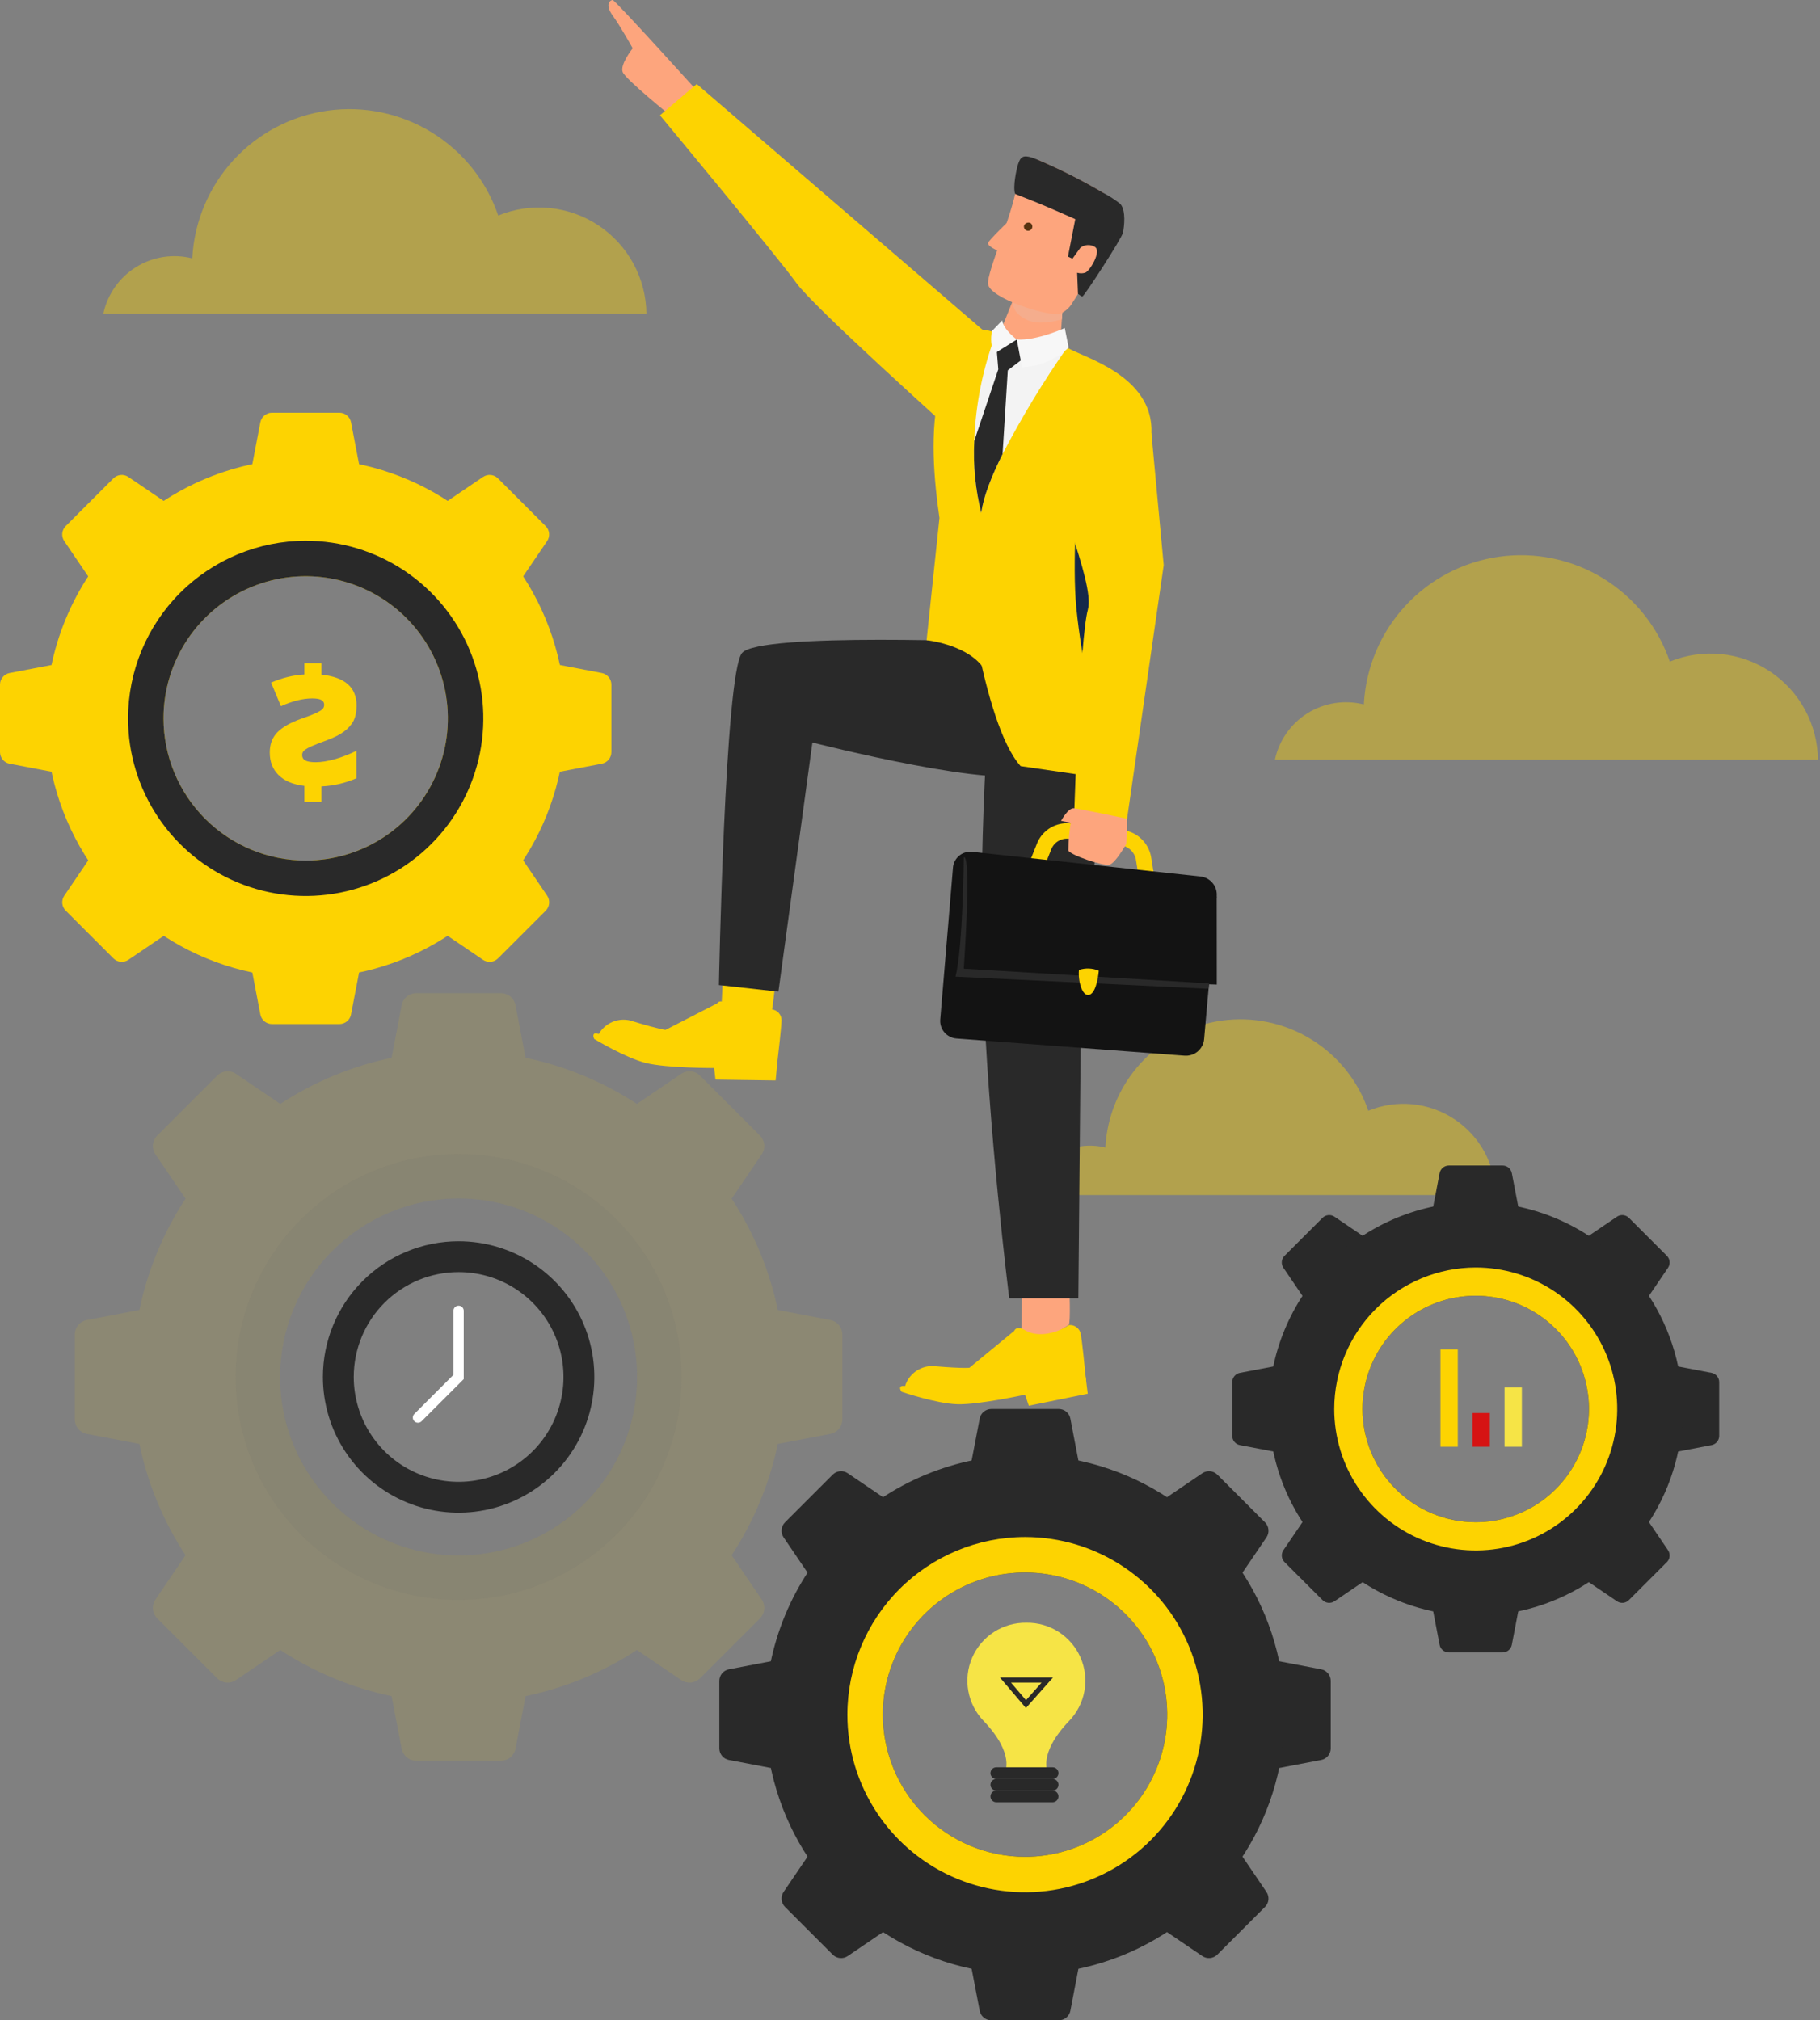 <svg width="354" height="393" viewBox="0 0 354 393" fill="none" xmlns="http://www.w3.org/2000/svg">
<rect x="0" y="0" width="354" height="393" fill="#808080" stroke="none"/>
<style>
    #translate_1 , #translate_2 , #cahrt , #dolar, #translate_3 , #translate_4 , #circle_1 , #circle_2 , #circle_3 , #circle_4 , 
    #rotate_1 , #lamb{
        transform-origin: center;
        transform-box: fill-box;
    }
    #translate_1 {
        animation: translateY 2s linear infinite;
    }
    #translate_2 , #translate_3 , #translate_4 {
        animation: translateX 2s linear infinite;
    }
    #cahrt , #dolar , #lamb , #rotate_1  {
        animation: bounce-in-fwd 2s linear infinite reverse;
    }
    #circle_1 ,  #circle_3  {
        animation: spin 4s linear infinite;
    }
    #circle_2 , #circle_4 {
        animation: spinReverse 4s linear infinite;
    }
    #bk_1 , #bk_2 , #bk_3 {
        opacity: .4;
         animation: translateX 2s linear infinite;
    }
    @keyframes translateX {

        0%,
        100% {
            transform: translateX(2px);
        }

        50% {
            transform: translateX(-2px);
        }
    }
    @keyframes bounce-in-fwd {
        0% {
            transform: scale(1);
            animation-timing-function: ease-in;
            opacity: 1;
        }
        38% {
            transform: scale(1);
            animation-timing-function: ease-out;
            opacity: 1;
        }
        55% {
            transform: scale(0.7);
            animation-timing-function: ease-in;
        }
        72% {
            transform: scale(1);
            animation-timing-function: ease-out;
        }
        81% {
            transform: scale(0.84);
            animation-timing-function: ease-in;
        }
        89% {
            transform: scale(1);
            animation-timing-function: ease-out;
        }
        95% {
            transform: scale(0.95);
            animation-timing-function: ease-in;
        }
        100% {
            transform: scale(1);
            animation-timing-function: ease-out;
        }
    }
    @keyframes translateY {

        0%,
        100% {
            transform: translateY(2px);
        }

        50% {
            transform: translateY(-2px);
        }
    }
    @keyframes spin {
        0% {
            -webkit-transform: rotate(0deg);
            -ms-transform: rotate(0deg);
            transform: rotate(0deg);
        }

        100% {
            -webkit-transform: rotate(360deg);
            -ms-transform: rotate(360deg);
            transform: rotate(360deg);
        }
    }
    @keyframes spinReverse {
        0% {
            -webkit-transform: rotate(0deg);
            -ms-transform: rotate(0deg);
            transform: rotate(0deg);
        }

        100% {
            -webkit-transform: rotate(-360deg);
            -ms-transform: rotate(-360deg);
            transform: rotate(-360deg);
        }
    }
</style>
<g id="Group 205">
<path id="bk_1" d="M247.975 147.785H353.607C353.568 144.376 352.696 141.028 351.065 138.034C349.435 135.04 347.097 132.49 344.254 130.608C341.412 128.725 338.152 127.567 334.759 127.234C331.366 126.902 327.943 127.404 324.789 128.699C322.488 121.971 317.916 116.253 311.858 112.53C305.8 108.806 298.634 107.309 291.592 108.295C284.549 109.281 278.07 112.689 273.268 117.933C268.465 123.177 265.639 129.93 265.275 137.032C263.432 136.565 261.513 136.474 259.634 136.766C257.754 137.057 255.953 137.725 254.338 138.729C252.723 139.733 251.327 141.053 250.234 142.609C249.14 144.165 248.372 145.925 247.975 147.785V147.785Z" fill="#FDD301" />
<path id="bk_2" d="M200.131 232.467H290.921C290.888 229.537 290.138 226.659 288.736 224.085C287.335 221.512 285.325 219.32 282.881 217.702C280.437 216.085 277.635 215.09 274.718 214.805C271.802 214.52 268.86 214.953 266.149 216.067C264.171 210.285 260.241 205.371 255.035 202.172C249.828 198.972 243.67 197.685 237.617 198.533C231.565 199.38 225.997 202.309 221.869 206.815C217.742 211.322 215.313 217.126 214.999 223.229C213.415 222.827 211.766 222.749 210.151 222.999C208.536 223.249 206.988 223.823 205.6 224.685C204.212 225.548 203.012 226.682 202.072 228.019C201.133 229.356 200.472 230.869 200.131 232.467Z"  fill="#FDD301" />
<path id="bk_3" d="M20.102 61.011H125.735C125.696 57.602 124.824 54.253 123.193 51.258C121.563 48.264 119.224 45.714 116.381 43.831C113.538 41.949 110.277 40.791 106.884 40.458C103.49 40.126 100.067 40.63 96.913 41.925C94.612 35.197 90.04 29.479 83.982 25.756C77.924 22.032 70.758 20.535 63.716 21.521C56.673 22.507 50.194 25.915 45.392 31.159C40.589 36.403 37.763 43.156 37.399 50.258C35.556 49.791 33.637 49.7 31.758 49.992C29.878 50.284 28.077 50.952 26.462 51.956C24.847 52.959 23.451 54.279 22.358 55.835C21.264 57.391 20.496 59.151 20.099 61.011H20.102Z" fill="#FDD301"/>
<g id="circle_3">
<path id="Union 2" opacity="0.1" d="M89.721 342.506H80.959C80.287 342.506 79.637 342.272 79.12 341.844C78.602 341.417 78.25 340.822 78.124 340.162L76.168 329.939C68.453 328.327 61.108 325.283 54.515 320.965L45.899 326.814C45.343 327.191 44.673 327.362 44.005 327.299C43.336 327.235 42.711 326.941 42.236 326.466L36.779 321.009L36.04 320.27L30.584 314.814C30.109 314.339 29.814 313.713 29.751 313.045C29.688 312.376 29.859 311.706 30.236 311.15L36.086 302.534C31.769 295.94 28.725 288.596 27.112 280.881L16.887 278.927C16.228 278.8 15.633 278.448 15.206 277.93C14.778 277.413 14.544 276.762 14.544 276.091V259.614C14.544 258.943 14.778 258.292 15.205 257.775C15.633 257.257 16.228 256.905 16.887 256.779L27.109 254.823C28.721 247.107 31.765 239.761 36.084 233.167L30.236 224.553C29.859 223.997 29.687 223.327 29.751 222.659C29.814 221.99 30.109 221.365 30.584 220.89L36.044 215.434L36.783 214.695L42.24 209.238C42.715 208.763 43.341 208.469 44.009 208.406C44.678 208.343 45.347 208.514 45.903 208.891L54.518 214.74C61.112 210.422 68.457 207.378 76.172 205.766L78.124 195.543C78.25 194.883 78.602 194.288 79.119 193.86C79.637 193.432 80.287 193.198 80.959 193.198H97.436C98.108 193.198 98.758 193.432 99.276 193.86C99.793 194.288 100.146 194.883 100.272 195.543L102.227 205.764C109.943 207.376 117.289 210.42 123.883 214.739L132.497 208.891C133.053 208.514 133.722 208.342 134.391 208.405C135.06 208.469 135.685 208.763 136.16 209.238L141.617 214.695L142.355 215.434L147.812 220.891C148.287 221.366 148.581 221.991 148.645 222.66C148.708 223.329 148.536 223.998 148.159 224.554L142.311 233.168C146.63 239.762 149.674 247.108 151.286 254.824L161.508 256.78C162.167 256.906 162.762 257.258 163.19 257.776C163.618 258.293 163.851 258.944 163.851 259.615V276.091C163.851 276.762 163.617 277.413 163.19 277.93C162.762 278.448 162.167 278.8 161.508 278.927L151.284 280.882C149.671 288.597 146.627 295.941 142.31 302.535L148.159 311.151C148.536 311.707 148.708 312.377 148.644 313.045C148.581 313.714 148.287 314.34 147.812 314.815L142.355 320.271L141.617 321.01L136.16 326.467C135.685 326.942 135.06 327.236 134.391 327.3C133.723 327.363 133.053 327.192 132.497 326.815L123.882 320.966C117.288 325.285 109.943 328.329 102.227 329.941L100.272 340.163C100.146 340.822 99.793 341.417 99.276 341.845C98.758 342.273 98.108 342.507 97.436 342.507L89.721 342.506ZM54.474 267.856C54.475 274.723 56.511 281.436 60.327 287.146C64.143 292.856 69.566 297.306 75.911 299.934C82.255 302.562 89.237 303.25 95.972 301.91C102.708 300.57 108.895 297.263 113.751 292.407C118.607 287.551 121.914 281.365 123.254 274.629C124.595 267.894 123.907 260.912 121.28 254.567C118.652 248.223 114.203 242.799 108.493 238.983C102.783 235.167 96.07 233.13 89.203 233.129C79.996 233.139 71.168 236.801 64.657 243.311C58.147 249.821 54.484 258.649 54.474 267.856V267.856Z" fill="#FDD301"/>
<g id="Path 514" style="mix-blend-mode:multiply" opacity="0.09">
<path d="M89.202 224.468C97.782 224.468 106.17 227.012 113.304 231.779C120.439 236.546 125.999 243.322 129.283 251.249C132.567 259.176 133.426 267.899 131.753 276.314C130.079 284.73 125.947 292.46 119.881 298.528C113.814 304.595 106.084 308.727 97.668 310.402C89.253 312.076 80.53 311.218 72.602 307.935C64.675 304.652 57.899 299.092 53.132 291.958C48.364 284.824 45.819 276.436 45.818 267.856C45.83 256.353 50.405 245.325 58.538 237.191C66.671 229.057 77.699 224.481 89.202 224.468V224.468ZM89.202 302.574C96.07 302.573 102.782 300.535 108.492 296.719C114.201 292.903 118.651 287.479 121.278 281.134C123.905 274.788 124.592 267.807 123.251 261.071C121.91 254.336 118.602 248.15 113.745 243.294C108.888 238.439 102.701 235.133 95.965 233.794C89.229 232.455 82.248 233.144 75.903 235.773C69.559 238.402 64.137 242.854 60.322 248.564C56.508 254.275 54.472 260.989 54.473 267.856C54.483 277.063 58.146 285.889 64.657 292.398C71.168 298.907 79.996 302.567 89.202 302.574V302.574Z" fill="#606060"/>
</g>
</g>
<g id="circle_2">
<path id="Path 515" d="M190.553 275.949C190.654 275.424 190.934 274.95 191.346 274.609C191.758 274.269 192.276 274.082 192.811 274.082H205.935C206.469 274.082 206.987 274.268 207.399 274.609C207.811 274.949 208.092 275.422 208.193 275.947L210.646 288.771H188.097L190.553 275.949Z" fill="#292929"/>
<path id="Path 516" d="M233.859 286.579C234.301 286.279 234.835 286.142 235.367 286.192C235.9 286.243 236.398 286.477 236.776 286.855L241.123 291.202L241.711 291.79L246.056 296.137C246.434 296.515 246.669 297.013 246.719 297.546C246.77 298.078 246.633 298.611 246.333 299.054L239 309.854L231.322 302.178L230.734 301.59L223.058 293.911L233.859 286.579Z" fill="#292929"/>
<path id="Path 517" d="M256.967 324.72C257.492 324.82 257.966 325.101 258.307 325.513C258.648 325.925 258.835 326.443 258.835 326.978V340.102C258.835 340.637 258.648 341.155 258.307 341.568C257.967 341.98 257.493 342.261 256.967 342.361L244.144 344.813V322.271L256.967 324.72Z" fill="#292929"/>
<path id="Path 518" d="M246.329 368.027C246.629 368.47 246.766 369.003 246.716 369.536C246.665 370.068 246.43 370.567 246.052 370.945L241.707 375.29L241.119 375.878L236.772 380.225C236.394 380.603 235.896 380.837 235.363 380.888C234.831 380.938 234.297 380.801 233.855 380.501L223.055 373.169L230.731 365.491L231.32 364.904L238.996 357.225L246.329 368.027Z" fill="#292929"/>
<path id="Path 519" d="M208.197 391.132C208.097 391.657 207.816 392.131 207.404 392.472C206.992 392.813 206.474 393 205.939 393H192.811C192.276 393 191.758 392.813 191.346 392.472C190.934 392.131 190.653 391.657 190.553 391.132L188.097 378.31H210.647L208.197 391.132Z" fill="#292929"/>
<path id="Path 520" d="M164.886 380.501C164.444 380.801 163.91 380.938 163.378 380.888C162.845 380.837 162.347 380.603 161.969 380.225L157.622 375.878L157.034 375.29L152.689 370.945C152.311 370.567 152.076 370.069 152.026 369.536C151.975 369.004 152.112 368.471 152.412 368.028L159.745 357.228L167.423 364.907L168.011 365.494L175.689 373.172L164.886 380.501Z" fill="#292929"/>
<path id="Path 521" d="M141.782 342.362C141.256 342.262 140.782 341.981 140.442 341.569C140.101 341.156 139.914 340.638 139.914 340.103V326.978C139.914 326.443 140.101 325.926 140.442 325.514C140.782 325.102 141.256 324.822 141.781 324.721L154.604 322.267V344.814L141.782 342.362Z" fill="#292929"/>
<path id="Path 522" d="M152.411 299.053C152.111 298.61 151.974 298.077 152.025 297.545C152.075 297.012 152.31 296.514 152.688 296.136L157.033 291.789L157.621 291.201L161.968 286.854C162.346 286.476 162.844 286.242 163.377 286.191C163.909 286.141 164.443 286.278 164.885 286.578L175.685 293.91L168.007 301.589L167.419 302.177L159.741 309.853L152.411 299.053Z" fill="#292929"/>
<path id="Path 523" d="M199.376 283.023C209.368 283.024 219.135 285.987 227.442 291.539C235.749 297.09 242.224 304.98 246.047 314.212C249.87 323.443 250.87 333.6 248.92 343.4C246.97 353.199 242.158 362.2 235.092 369.265C228.027 376.33 219.025 381.14 209.225 383.089C199.425 385.038 189.268 384.036 180.037 380.212C170.806 376.388 162.917 369.912 157.367 361.604C151.816 353.296 148.854 343.529 148.855 333.537C148.855 326.903 150.162 320.334 152.701 314.205C155.24 308.076 158.962 302.507 163.653 297.816C168.344 293.125 173.914 289.405 180.043 286.866C186.173 284.328 192.742 283.022 199.376 283.023V283.023ZM199.376 361.197C204.846 361.196 210.193 359.574 214.74 356.534C219.288 353.495 222.832 349.175 224.925 344.121C227.018 339.068 227.565 333.507 226.497 328.142C225.429 322.778 222.795 317.85 218.926 313.983C215.058 310.115 210.13 307.482 204.765 306.416C199.4 305.349 193.839 305.898 188.786 307.992C183.733 310.086 179.414 313.631 176.376 318.179C173.337 322.728 171.716 328.075 171.717 333.545C171.725 340.877 174.642 347.907 179.828 353.091C185.013 358.275 192.044 361.19 199.376 361.197V361.197Z" fill="#292929"/>
<path id="Path 524" d="M199.376 298.986C206.21 298.987 212.89 301.014 218.572 304.811C224.254 308.607 228.682 314.004 231.297 320.318C233.912 326.631 234.596 333.579 233.263 340.281C231.93 346.984 228.639 353.14 223.807 357.973C218.975 362.805 212.819 366.096 206.116 367.43C199.414 368.763 192.466 368.08 186.153 365.465C179.839 362.85 174.442 358.422 170.645 352.741C166.847 347.059 164.82 340.379 164.819 333.545C164.828 324.383 168.472 315.598 174.951 309.119C181.429 302.64 190.214 298.996 199.376 298.986V298.986ZM199.376 361.197C204.846 361.196 210.193 359.574 214.74 356.534C219.288 353.495 222.832 349.175 224.925 344.121C227.018 339.068 227.565 333.507 226.497 328.142C225.429 322.778 222.795 317.85 218.926 313.983C215.058 310.115 210.13 307.482 204.765 306.416C199.4 305.349 193.839 305.898 188.786 307.992C183.733 310.086 179.414 313.631 176.376 318.179C173.337 322.728 171.716 328.075 171.717 333.545C171.725 340.877 174.642 347.907 179.828 353.091C185.013 358.275 192.044 361.19 199.376 361.197V361.197Z" fill="#FDD301"/>
</g>
<g id="circle_1">
<path id="Path 525" d="M50.639 82.152C50.739 81.627 51.02 81.153 51.432 80.812C51.844 80.471 52.362 80.284 52.897 80.284H66.021C66.556 80.284 67.074 80.471 67.486 80.812C67.898 81.153 68.178 81.627 68.279 82.152L70.733 94.975H48.187L50.639 82.152Z" fill="#FDD301"/>
<path id="Path 526" d="M93.947 92.782C94.39 92.482 94.923 92.345 95.455 92.396C95.988 92.446 96.486 92.681 96.864 93.059L101.205 97.405L101.794 97.993L106.138 102.34C106.516 102.718 106.751 103.216 106.802 103.749C106.852 104.281 106.716 104.814 106.416 105.257L99.083 116.057L91.405 108.379L90.817 107.79L83.139 100.114L93.947 92.782Z" fill="#FDD301"/>
<path id="Path 527" d="M117.05 130.923C117.575 131.023 118.049 131.304 118.39 131.716C118.731 132.128 118.918 132.646 118.918 133.181V146.305C118.918 146.84 118.731 147.358 118.39 147.771C118.05 148.183 117.576 148.464 117.05 148.564L104.229 151.016V128.471L117.05 130.923Z" fill="#FDD301"/>
<path id="Path 528" d="M106.421 174.235C106.721 174.678 106.857 175.211 106.807 175.743C106.756 176.276 106.521 176.774 106.143 177.152L101.799 181.497L101.211 182.086L96.864 186.431C96.486 186.809 95.988 187.044 95.455 187.094C94.923 187.145 94.39 187.008 93.947 186.708L83.147 179.375L90.825 171.699L91.413 171.11L99.091 163.432L106.421 174.235Z" fill="#FDD301"/>
<path id="Path 529" d="M68.279 197.335C68.178 197.86 67.898 198.334 67.486 198.675C67.074 199.015 66.556 199.202 66.021 199.202H52.897C52.362 199.202 51.844 199.015 51.432 198.675C51.02 198.334 50.74 197.86 50.639 197.335L48.187 184.512H70.734L68.279 197.335Z" fill="#FDD301"/>
<path id="Path 530" d="M24.977 186.705C24.534 187.005 24.001 187.142 23.469 187.091C22.936 187.041 22.438 186.806 22.06 186.428L17.715 182.083L17.126 181.494L12.782 177.149C12.404 176.771 12.169 176.273 12.118 175.741C12.068 175.208 12.204 174.675 12.504 174.232L19.838 163.432L27.514 171.11L28.102 171.699L35.78 179.375L24.977 186.705Z" fill="#FDD301"/>
<path id="Path 531" d="M1.868 148.564C1.342 148.464 0.868 148.183 0.528 147.771C0.187 147.358 3.04475e-05 146.84 1.52588e-05 146.305V133.181C0 132.646 0.187 132.128 0.528 131.716C0.869 131.304 1.343 131.023 1.868 130.923L14.689 128.471V151.016L1.868 148.564Z" fill="#FDD301"/>
<path id="Path 532" d="M12.498 105.257C12.198 104.814 12.062 104.281 12.112 103.748C12.163 103.216 12.398 102.718 12.776 102.34L17.12 97.993L17.709 97.405L22.054 93.06C22.432 92.682 22.93 92.447 23.463 92.397C23.995 92.346 24.528 92.483 24.971 92.783L35.771 100.116L28.093 107.794L27.505 108.382L19.829 116.06L12.498 105.257Z" fill="#FDD301"/>
<path id="Path 533" d="M59.463 89.22C69.454 89.221 79.221 92.184 87.528 97.736C95.836 103.288 102.31 111.178 106.133 120.409C109.956 129.64 110.956 139.798 109.006 149.597C107.056 159.396 102.244 168.398 95.178 175.462C88.113 182.527 79.111 187.337 69.311 189.286C59.512 191.235 49.354 190.233 40.124 186.409C30.893 182.585 23.003 176.11 17.453 167.802C11.903 159.494 8.94 149.726 8.941 139.735C8.941 133.101 10.248 126.531 12.787 120.402C15.326 114.273 19.048 108.704 23.739 104.013C28.431 99.323 34 95.602 40.13 93.064C46.259 90.525 52.829 89.219 59.463 89.22ZM59.463 167.394C64.933 167.393 70.279 165.77 74.826 162.731C79.374 159.691 82.917 155.372 85.01 150.318C87.102 145.264 87.649 139.704 86.581 134.34C85.513 128.975 82.878 124.048 79.01 120.181C75.142 116.314 70.214 113.681 64.85 112.615C59.485 111.548 53.925 112.097 48.872 114.19C43.819 116.284 39.5 119.829 36.462 124.377C33.424 128.926 31.802 134.272 31.803 139.742C31.81 147.075 34.726 154.107 39.912 159.292C45.098 164.477 52.13 167.393 59.463 167.399V167.394Z" fill="#FDD301"/>
<path id="Path 534" d="M59.463 105.19C66.297 105.191 72.977 107.218 78.658 111.015C84.34 114.812 88.768 120.208 91.383 126.522C93.997 132.836 94.681 139.783 93.348 146.485C92.014 153.187 88.724 159.344 83.892 164.176C79.06 169.008 72.903 172.299 66.201 173.632C59.499 174.965 52.552 174.281 46.238 171.667C39.924 169.052 34.528 164.624 30.731 158.942C26.934 153.261 24.907 146.581 24.906 139.747C24.915 130.585 28.559 121.8 35.038 115.322C41.516 108.843 50.301 105.199 59.463 105.19V105.19ZM59.463 167.399C64.933 167.398 70.279 165.775 74.826 162.736C79.374 159.696 82.917 155.377 85.01 150.323C87.102 145.269 87.649 139.709 86.581 134.345C85.513 128.98 82.878 124.053 79.01 120.186C75.142 116.319 70.214 113.686 64.85 112.62C59.485 111.553 53.925 112.102 48.872 114.195C43.819 116.289 39.5 119.834 36.462 124.382C33.424 128.931 31.802 134.277 31.803 139.747C31.811 147.08 34.728 154.109 39.914 159.294C45.1 164.478 52.13 167.393 59.463 167.399V167.399Z" fill="#292929"/>
</g>
<g id="circle_4">
<path id="Path 535" d="M280.01 228.211C280.09 227.792 280.313 227.414 280.642 227.143C280.971 226.871 281.384 226.723 281.81 226.723H292.262C292.688 226.723 293.101 226.871 293.43 227.143C293.759 227.414 293.982 227.792 294.062 228.211L296.016 238.423H278.056L280.01 228.211Z" fill="#292929"/>
<path id="Path 536" d="M314.503 236.679C314.855 236.439 315.28 236.33 315.705 236.37C316.129 236.411 316.526 236.597 316.827 236.899L320.289 240.36L320.757 240.829L324.219 244.29C324.521 244.591 324.708 244.988 324.748 245.413C324.788 245.837 324.679 246.262 324.439 246.615L318.6 255.215L312.485 249.101L312.016 248.632L305.902 242.517L314.503 236.679Z" fill="#292929"/>
<path id="Path 537" d="M332.906 267.056C333.325 267.136 333.702 267.359 333.974 267.688C334.245 268.017 334.394 268.43 334.393 268.856V279.308C334.393 279.734 334.245 280.147 333.974 280.476C333.702 280.804 333.325 281.028 332.906 281.108L322.693 283.061V265.102L332.906 267.056Z" fill="#292929"/>
<path id="Path 538" d="M324.438 301.548C324.678 301.9 324.787 302.325 324.747 302.75C324.707 303.174 324.52 303.571 324.218 303.872L320.756 307.334L320.288 307.801L316.826 311.263C316.525 311.564 316.128 311.751 315.704 311.791C315.28 311.831 314.855 311.723 314.502 311.484L305.902 305.643L312.016 299.529L312.485 299.06L318.6 292.945L324.438 301.548Z" fill="#292929"/>
<path id="Path 539" d="M294.06 319.951C293.98 320.37 293.757 320.747 293.428 321.019C293.099 321.29 292.686 321.439 292.26 321.438H281.809C281.383 321.439 280.97 321.29 280.641 321.019C280.312 320.747 280.089 320.37 280.009 319.951L278.055 309.738H296.013L294.06 319.951Z" fill="#292929"/>
<path id="Path 540" d="M259.567 311.484C259.214 311.723 258.789 311.831 258.365 311.791C257.941 311.751 257.544 311.564 257.243 311.263L253.781 307.801L253.314 307.334L249.852 303.872C249.55 303.571 249.363 303.174 249.323 302.75C249.283 302.326 249.392 301.901 249.631 301.548L255.471 292.948L261.586 299.063L262.055 299.532L268.169 305.646L259.567 311.484Z" fill="#292929"/>
<path id="Path 541" d="M241.164 281.106C240.745 281.026 240.368 280.802 240.096 280.474C239.825 280.145 239.677 279.732 239.677 279.306V268.855C239.676 268.429 239.825 268.016 240.096 267.687C240.368 267.358 240.745 267.135 241.164 267.055L251.378 265.101V283.058L241.164 281.106Z" fill="#292929"/>
<path id="Path 542" d="M249.628 246.613C249.389 246.26 249.28 245.835 249.32 245.411C249.361 244.986 249.548 244.589 249.849 244.288L253.31 240.827L253.779 240.358L257.241 236.897C257.542 236.595 257.939 236.409 258.363 236.368C258.788 236.328 259.213 236.437 259.565 236.677L268.165 242.516L262.051 248.631L261.582 249.1L255.467 255.214L249.628 246.613Z" fill="#292929"/>
<path id="Path 543" d="M287.037 233.844C294.995 233.845 302.774 236.205 309.39 240.627C316.007 245.048 321.163 251.333 324.208 258.685C327.253 266.037 328.049 274.127 326.496 281.932C324.943 289.737 321.111 296.906 315.483 302.533C309.856 308.16 302.686 311.991 294.881 313.543C287.076 315.095 278.986 314.298 271.634 311.252C264.282 308.207 257.999 303.049 253.578 296.432C249.157 289.815 246.798 282.036 246.798 274.078C246.798 268.794 247.839 263.562 249.861 258.68C251.884 253.798 254.848 249.363 258.584 245.627C262.321 241.891 266.757 238.927 271.639 236.905C276.521 234.884 281.753 233.843 287.037 233.844ZM287.037 296.107C291.394 296.106 295.652 294.814 299.274 292.393C302.896 289.972 305.719 286.532 307.386 282.506C309.052 278.481 309.488 274.052 308.637 269.779C307.787 265.507 305.688 261.582 302.607 258.502C299.526 255.422 295.601 253.325 291.328 252.476C287.055 251.626 282.626 252.063 278.601 253.731C274.577 255.399 271.137 258.223 268.717 261.846C266.297 265.468 265.006 269.727 265.007 274.084C265.015 279.923 267.339 285.521 271.469 289.649C275.599 293.776 281.198 296.097 287.037 296.102V296.107Z" fill="#292929"/>
<path id="Path 544" d="M287.037 246.559C292.48 246.559 297.801 248.173 302.326 251.197C306.852 254.221 310.379 258.52 312.462 263.548C314.545 268.577 315.09 274.11 314.028 279.449C312.967 284.787 310.346 289.691 306.497 293.54C302.648 297.388 297.745 300.01 292.407 301.072C287.068 302.134 281.535 301.589 276.506 299.507C271.477 297.424 267.179 293.897 264.155 289.372C261.13 284.847 259.516 279.526 259.515 274.083C259.522 266.786 262.424 259.79 267.584 254.629C272.744 249.469 279.74 246.567 287.037 246.559V246.559ZM287.037 296.107C291.394 296.106 295.652 294.814 299.274 292.393C302.896 289.972 305.719 286.532 307.386 282.506C309.052 278.481 309.488 274.052 308.637 269.779C307.787 265.507 305.688 261.582 302.607 258.502C299.526 255.422 295.601 253.325 291.328 252.476C287.055 251.626 282.626 252.063 278.601 253.731C274.577 255.399 271.137 258.223 268.717 261.846C266.297 265.468 265.006 269.727 265.007 274.084C265.014 279.924 267.337 285.523 271.467 289.652C275.597 293.781 281.197 296.102 287.037 296.107V296.107Z" fill="#FDD301"/>
</g>
<g id="rotate_1">
<path id="Path 545" d="M65.805 267.853C65.805 272.481 67.177 277.005 69.749 280.853C72.32 284.701 75.974 287.701 80.25 289.472C84.526 291.243 89.231 291.706 93.77 290.803C98.309 289.9 102.479 287.672 105.751 284.399C109.024 281.127 111.252 276.957 112.155 272.418C113.058 267.879 112.595 263.174 110.824 258.898C109.053 254.622 106.053 250.968 102.205 248.397C98.357 245.825 93.833 244.453 89.205 244.453C82.999 244.453 77.047 246.918 72.659 251.307C68.27 255.695 65.805 261.647 65.805 267.853V267.853Z" stroke="#292929" stroke-width="6" stroke-miterlimit="10"/>
<path id="Path 546" d="M89.198 254.986V267.855L81.298 275.755" stroke="white" stroke-width="2" stroke-miterlimit="10" stroke-linecap="round"/>
</g>
<g id="lamb">
<path id="Path 547" d="M199.634 315.664C201.867 315.625 204.06 316.25 205.937 317.46C207.815 318.669 209.29 320.409 210.178 322.458C211.065 324.507 211.325 326.773 210.923 328.97C210.521 331.166 209.476 333.194 207.921 334.796C201.785 341.224 203.83 344.812 203.83 344.812H195.438C195.438 344.812 197.483 341.224 191.347 334.796C189.792 333.194 188.747 331.166 188.345 328.97C187.943 326.773 188.203 324.507 189.09 322.458C189.978 320.409 191.453 318.669 193.331 317.46C195.208 316.25 197.401 315.625 199.634 315.664V315.664Z" fill="#F6E446"/>
<path id="Path 548" d="M204.741 343.787H193.784C193.484 343.787 193.195 343.906 192.983 344.119C192.77 344.331 192.651 344.62 192.651 344.92V344.92C192.651 345.221 192.77 345.509 192.983 345.721C193.195 345.934 193.484 346.053 193.784 346.053H204.741C205.041 346.053 205.329 345.933 205.542 345.721C205.754 345.508 205.874 345.22 205.874 344.92C205.874 344.62 205.755 344.331 205.542 344.119C205.33 343.906 205.041 343.787 204.741 343.787Z" fill="#292929"/>
<path id="Path 549" d="M204.741 346.052H193.784C193.635 346.052 193.488 346.081 193.351 346.138C193.213 346.195 193.088 346.278 192.983 346.383C192.878 346.488 192.795 346.613 192.738 346.75C192.681 346.887 192.651 347.034 192.651 347.183V347.183C192.651 347.484 192.77 347.772 192.983 347.984C193.195 348.197 193.484 348.316 193.784 348.316H204.741C205.041 348.316 205.33 348.197 205.542 347.984C205.755 347.772 205.874 347.484 205.874 347.183V347.183C205.874 347.034 205.844 346.887 205.787 346.75C205.73 346.613 205.647 346.488 205.542 346.383C205.437 346.278 205.312 346.195 205.174 346.138C205.037 346.081 204.89 346.052 204.741 346.052V346.052Z" fill="#292929"/>
<path id="Path 550" d="M204.741 348.316H193.784C193.484 348.316 193.195 348.435 192.983 348.648C192.77 348.86 192.651 349.149 192.651 349.449V349.449C192.651 349.749 192.771 350.037 192.983 350.25C193.196 350.462 193.484 350.582 193.784 350.582H204.741C205.041 350.582 205.329 350.462 205.542 350.25C205.754 350.037 205.874 349.749 205.874 349.449V349.449C205.874 349.149 205.755 348.86 205.542 348.648C205.33 348.435 205.041 348.316 204.741 348.316V348.316Z" fill="#292929"/>
<path id="Path 551" d="M203.706 326.816H195.573L199.554 331.491L203.706 326.816Z" stroke="#292929" stroke-miterlimit="10"/>
</g>
<path id="dolar" d="M62.523 152.973C64.875 152.866 67.142 152.34 69.323 151.394V146.045C68.077 146.678 66.723 147.21 65.262 147.64C63.801 148.059 62.517 148.268 61.411 148.268C60.498 148.268 59.832 148.161 59.413 147.946C58.983 147.72 58.769 147.35 58.769 146.834C58.769 146.48 58.924 146.179 59.236 145.932C59.537 145.685 60.047 145.405 60.767 145.094C61.475 144.782 62.437 144.406 63.651 143.966C65.015 143.461 66.116 142.897 66.954 142.274C67.792 141.64 68.404 140.937 68.791 140.163C69.167 139.379 69.355 138.407 69.355 137.247C69.355 135.474 68.786 134.089 67.647 133.09C66.508 132.09 64.8 131.473 62.523 131.236V129.029H59.188V131.204C57.05 131.322 54.896 131.849 52.726 132.783L54.644 137.376C56.889 136.366 58.913 135.861 60.718 135.861C61.578 135.861 62.184 135.968 62.539 136.183C62.883 136.387 63.055 136.694 63.055 137.102C63.055 137.456 62.931 137.752 62.684 137.988C62.426 138.214 61.986 138.471 61.363 138.761C60.74 139.041 59.875 139.368 58.769 139.744C56.523 140.539 54.912 141.447 53.934 142.467C52.957 143.477 52.468 144.782 52.468 146.383C52.468 148.188 53.043 149.654 54.192 150.782C55.331 151.91 56.996 152.608 59.188 152.877V155.986H62.523V152.973Z" fill="#FDD301"/>
<g id="cahrt">
<path id="Rectangle 24" d="M296.013 269.9H292.644V281.426H296.013V269.9Z" fill="#F6E446"/>
<path id="Rectangle 25" d="M289.78 274.867H286.41V281.425H289.78V274.867Z" fill="#D61313"/>
<path id="Rectangle 26" d="M283.546 262.498H280.177V281.425H283.546V262.498Z" fill="#FDD301"/>
</g>
<g id="translate_1 ">
<path id="Path 552" d="M136.599 18.797C136.599 18.797 119.652 -0.003 119.165 -0.003C118.678 -0.003 117.607 0.874 119.165 3.016C120.723 5.158 123.065 9.396 123.065 9.396C123.065 9.396 120.533 12.561 121.118 14.022C121.703 15.483 130.662 22.691 130.662 22.691L136.604 19.574" fill="#FDA57D"/>
<g id="Group 200">
<path id="Path 553" d="M150.849 190.603C150.849 190.603 150.237 197.475 149.817 197.748C149.397 198.021 142.363 199.373 140.272 197.317L140.583 190.364L150.84 190.456" fill="#FDD301"/>
<g id="Group 199">
<path id="Path 554" d="M150.107 196.345C150.633 196.401 151.12 196.65 151.472 197.045C151.825 197.439 152.018 197.951 152.014 198.48C151.967 199.973 151.42 204.734 151.187 206.68C151.127 207.205 151.087 207.526 151.087 207.526C151.087 207.526 135.863 207.469 132.795 207.306C129.727 207.143 125.995 206.941 123.517 205.729C121.039 204.517 116.196 201.671 116.196 201.671C116.77 200.363 117.825 199.327 119.143 198.778C120.461 198.228 121.94 198.208 123.273 198.721C128.502 200.304 129.451 200.336 129.451 200.336L139.497 195.177C139.497 195.177 140.059 194.083 141.728 195.63C143.397 197.177 146.789 197.636 150.107 196.345Z" fill="#FDD301"/>
<path id="Path 555" d="M150.864 210.178L151.164 206.903C151.164 206.903 132.164 206.831 127.824 206.003C123.484 205.175 116.465 201.163 116.465 201.163C116.465 201.163 115.731 200.837 115.502 201.175C115.273 201.513 115.579 202.107 115.579 202.107C115.579 202.107 121.64 205.78 125.649 206.781C129.658 207.782 138.909 207.757 138.909 207.757L139.163 210.012L150.864 210.178Z" fill="#FDD301"/>
</g>
</g>
<path id="Path 556" d="M195.347 124.956C195.347 124.956 147.647 122.931 144.314 127.04C140.981 131.149 139.829 191.622 139.829 191.622L151.406 192.899L158.015 144.438C158.015 144.438 195.882 154.112 200.785 150.087C205.688 146.062 196.166 125.481 196.166 125.481" fill="#292929"/>
<path id="Path 557" d="M207.99 250.104L198.795 250.319L198.671 260.652C200.816 262.652 207.46 257.979 207.871 257.693C208.282 257.407 207.987 250.104 207.987 250.104" fill="#FDA57D"/>
<g id="Group 201">
<path id="Path 558" d="M207.892 257.762C208.418 257.704 208.946 257.844 209.374 258.155C209.802 258.466 210.098 258.925 210.205 259.443C210.482 260.909 210.959 265.678 211.147 267.636C211.195 268.162 211.228 268.485 211.228 268.485C211.228 268.485 196.339 271.659 193.308 272.155C190.277 272.651 186.582 273.255 183.908 272.591C181.234 271.927 175.894 270.179 175.894 270.179C176.177 268.78 176.987 267.544 178.158 266.728C179.328 265.911 180.768 265.577 182.178 265.794C187.627 266.23 188.563 266.056 188.563 266.056L197.278 258.884C197.278 258.884 197.594 257.697 199.556 258.851C201.518 260.005 204.921 259.729 207.892 257.762Z" fill="#FDD301"/>
<path id="Path 559" d="M211.572 271.119L211.172 267.853C211.172 267.853 192.593 271.82 188.172 271.942C183.751 272.064 176.044 269.626 176.044 269.626C176.044 269.626 175.256 269.461 175.107 269.84C174.958 270.219 175.378 270.74 175.378 270.74C175.378 270.74 182.078 273.04 186.212 273.163C190.346 273.286 199.378 271.301 199.378 271.301L200.106 273.449L211.572 271.119Z" fill="#FDD301"/>
</g>
<path id="Path 560" d="M216.212 138.051L210.306 191.288L209.744 252.551H196.303C196.303 252.551 192.164 219.946 191.138 189.766C190.162 161.033 192.951 128.306 193.445 124.316C194.46 116.141 216.212 138.051 216.212 138.051Z" fill="#292929"/>
<path id="Path 561" d="M194.483 64.727C194.483 64.727 202.993 69.755 206.207 66.952L206.538 62.107L206.729 59.335L206.929 56.318L197.989 55.998L197.539 57.129L196.987 58.507L194.483 64.727Z" fill="#FDA57D"/>
<path id="Path 562" d="M184.616 113.823C186.705 140.537 214.369 132.75 214.369 132.75C214.369 132.75 213.197 122.05 213.211 117.186C213.247 105.197 223.397 97.631 223.965 84.347C224.452 72.947 210.444 69.478 207.565 67.602C203.865 67.707 200.865 68.207 193.758 64.775C192.55 64.287 191.255 64.053 189.953 64.088C188.623 64.827 187.505 65.894 186.704 67.188C177.059 80.426 183.863 104.232 184.616 113.823Z" fill="#FDD301"/>
<path id="Path 563" d="M193.763 64.773C191.197 71.488 189.757 78.581 189.501 85.765C189.257 90.475 189.716 95.196 190.863 99.771C191.248 96.671 192.891 92.571 195.006 88.325V88.317C198.738 81.147 202.932 74.227 207.561 67.601C204.264 67.324 200.993 66.804 197.773 66.045L197.755 66.052C196.388 65.748 195.052 65.32 193.763 64.773V64.773Z" fill="#F3F3F3"/>
<path id="Path 564" d="M193.807 67.348L194.175 71.848L189.5 85.77C189.256 90.479 189.715 95.199 190.862 99.773C191.247 96.673 192.89 92.573 195.005 88.327V88.319L196.022 72.039L199.86 69.105L198.948 68.636L197.771 66.046L197.753 66.053L193.807 67.348Z" fill="#292929"/>
<path id="Path 565" d="M207.857 67.613L207.102 63.813C207.102 63.813 201.656 66.302 197.774 66.047L198.784 71.44C202.171 71.299 205.393 69.94 207.857 67.613V67.613Z" fill="#F7F7F7"/>
<path id="Path 566" d="M193.35 68.817L197.774 66.047C197.774 66.047 195.152 64.12 194.942 62.32L192.95 64.383C192.624 65.867 192.763 67.415 193.35 68.817V68.817Z" fill="#F7F7F7"/>
<path id="Path 567" d="M214.526 109.391L209.637 95.261C209.637 95.261 208.507 109.754 209.359 118.272C209.873 123.408 210.699 128.507 211.831 133.543L214.17 133.312C213.108 125.364 213.228 117.303 214.526 109.391V109.391Z" fill="#15294A"/>
<path id="Path 568" d="M197.228 56.994L196.987 58.509L196.975 58.542C196.975 58.542 196.593 60.876 199.923 62.293C201.923 63.138 204.658 62.647 206.537 62.11L206.727 59.338C205.443 60.298 199.034 57.738 197.538 57.133C197.333 57.044 197.228 56.994 197.228 56.994Z" fill="#F5AD8D"/>
<path id="Path 569" d="M192.178 55.237C192.484 57.973 203.385 61.497 206.085 61.064C207.179 60.64 208.086 59.841 208.645 58.809C208.926 58.399 209.276 57.839 209.685 57.173C211.929 53.42 215.576 46.524 215.576 46.524C216.032 46.069 216.488 41.533 214.664 37.56C210.536 35.122 206.253 32.956 201.843 31.075C200.658 31.251 199.568 31.829 198.757 32.711C198.353 33.877 198.009 35.063 197.728 36.264C196.932 41.803 191.926 52.979 192.178 55.237Z" fill="#FDA57D"/>
<path id="Path 570" d="M196.61 42.603C196.61 42.603 192.169 46.842 192.169 47.303C192.169 48.253 196.069 49.577 196.069 49.577L196.61 42.603Z" fill="#FDA57D"/>
<path id="Path 571" d="M223.965 84.347L226.348 109.938L219.133 159.882L208.975 157.301C208.975 157.301 210.06 124.156 211.595 118.601C213.13 113.046 203.548 93.513 205.51 89.465C207.472 85.417 220.943 80.277 223.965 84.347Z" fill="#FDD301"/>
<path id="Path 572" d="M199.184 43.862C199.144 44.01 199.146 44.165 199.19 44.312C199.234 44.458 199.318 44.59 199.433 44.691C199.547 44.792 199.687 44.86 199.838 44.886C199.989 44.912 200.144 44.895 200.285 44.838C200.427 44.781 200.55 44.685 200.64 44.562C200.731 44.439 200.785 44.293 200.797 44.14C200.809 43.988 200.779 43.835 200.709 43.699C200.639 43.563 200.532 43.45 200.401 43.371C200.174 43.28 199.921 43.28 199.694 43.371C199.467 43.463 199.284 43.639 199.184 43.862V43.862Z" fill="#563312"/>
<path id="Path 573" d="M187.347 108.503C187.347 108.503 190.991 140.664 198.519 149.031L215.799 151.553L208.384 122.493L187.347 108.503Z" fill="#FDD301"/>
<path id="Path 574" d="M182.729 100.756L180.229 124.536C180.229 124.536 187.509 125.28 190.929 129.454C194.349 133.628 190.929 128.817 190.929 128.817L182.729 100.756Z" fill="#FDD301"/>
<path id="Path 575" d="M185.094 83.811C185.094 83.811 158.094 59.568 154.894 55.044C151.694 50.52 128.365 22.425 128.365 22.425L135.517 16.351L191.847 64.786L185.094 83.811Z" fill="#FDD301"/>
<path id="Path 576" d="M197.453 37.729C197.453 37.729 199.239 38.449 201.115 39.177C203.173 39.977 209.148 42.632 209.148 42.632L207.722 49.913L208.599 50.322L210.137 48.198C210.531 47.884 211.012 47.699 211.514 47.667C212.017 47.635 212.517 47.758 212.947 48.02C214.338 48.853 211.93 52.799 211.065 53.057C210.558 53.21 210.018 53.21 209.511 53.057L209.675 57.157L209.687 57.17C209.816 57.216 210.236 57.661 210.54 57.661C210.867 57.661 218.207 46.361 218.429 45.248C218.651 44.135 219.06 40.912 217.891 39.648C216.88 38.857 215.8 38.157 214.665 37.556C210.537 35.118 206.254 32.952 201.844 31.071C201.458 30.93 200.86 30.692 200.723 30.651C199.037 30.14 198.486 30.431 197.993 32.027C197.705 32.961 196.961 36.39 197.453 37.729Z" fill="#292929"/>
<path id="Path 577" d="M223.018 170.713L222.403 166.871C222.204 165.889 221.712 164.991 220.992 164.295C220.272 163.599 219.358 163.137 218.37 162.971L207.943 161.656C206.952 161.57 205.959 161.795 205.102 162.3C204.244 162.805 203.566 163.565 203.162 164.474L201.25 169.253" stroke="#FDD301" stroke-width="3" stroke-miterlimit="10"/>
<g id="Group 202">
<path id="Path 578" d="M185.359 168.78L182.885 198.3C182.845 198.752 182.895 199.208 183.033 199.64C183.17 200.073 183.393 200.474 183.687 200.82C183.98 201.166 184.34 201.45 184.745 201.656C185.15 201.861 185.591 201.985 186.044 202.018L230.435 205.36C231.147 205.41 231.858 205.243 232.474 204.881C233.09 204.52 233.582 203.98 233.885 203.333C234.062 202.967 234.17 202.572 234.204 202.167L235.136 191.61L236.66 174.332C236.735 173.412 236.45 172.498 235.865 171.784C235.279 171.069 234.439 170.611 233.522 170.504L189.097 165.704C188.904 165.677 188.708 165.674 188.514 165.695C187.705 165.742 186.94 166.081 186.36 166.648C185.78 167.215 185.425 167.972 185.359 168.78V168.78Z" fill="#131313"/>
</g>
<path id="Path 579" d="M219.181 159.254C219.231 160.903 219.191 162.553 219.059 164.197C218.872 164.467 216.945 167.922 215.774 168.222C214.603 168.522 207.995 166.271 207.797 165.422C207.816 163.617 207.973 161.815 208.267 160.034L206.386 159.685C206.386 159.685 207.725 157.123 208.898 157.227C210.071 157.331 219.181 159.254 219.181 159.254Z" fill="#FDA57D"/>
<path id="Path 580" d="M236.671 191.301L236.657 174.332L230.115 191.301L236.671 191.52" fill="#131313"/>
<path id="Path 581" d="M235.159 191.3L187.459 188.433C187.459 188.433 189.04 166.244 187.459 166.756C187.459 166.756 187.313 184.234 185.852 189.985L235.071 192.347L235.159 191.3Z" fill="#292929"/>
<path id="Path 582" d="M213.721 188.828C213.721 188.828 213.398 193.012 211.921 193.505C210.444 193.998 209.643 190.637 209.863 188.677C211.125 188.261 212.495 188.315 213.721 188.828V188.828Z" fill="#FDD301"/>
</g>
</g>
<defs>
<linearGradient id="paint0_linear_203:92" x1="300.791" y1="107.999" x2="300.791" y2="147.785" gradientUnits="userSpaceOnUse">
<stop stop-color="#FDD301" stop-opacity="0.188"/>
<stop offset="1" stop-color="#FDD301" stop-opacity="0"/>
</linearGradient>
<linearGradient id="paint1_linear_203:92" x1="245.526" y1="198.278" x2="245.526" y2="232.467" gradientUnits="userSpaceOnUse">
<stop stop-color="#FDD301" stop-opacity="0.188"/>
<stop offset="1" stop-color="#FDD301" stop-opacity="0"/>
</linearGradient>
<linearGradient id="paint2_linear_203:92" x1="72.917" y1="21.225" x2="72.917" y2="61.011" gradientUnits="userSpaceOnUse">
<stop stop-color="#FDD301" stop-opacity="0.188"/>
<stop offset="1" stop-color="#FDD301" stop-opacity="0"/>
</linearGradient>
</defs>
</svg>
